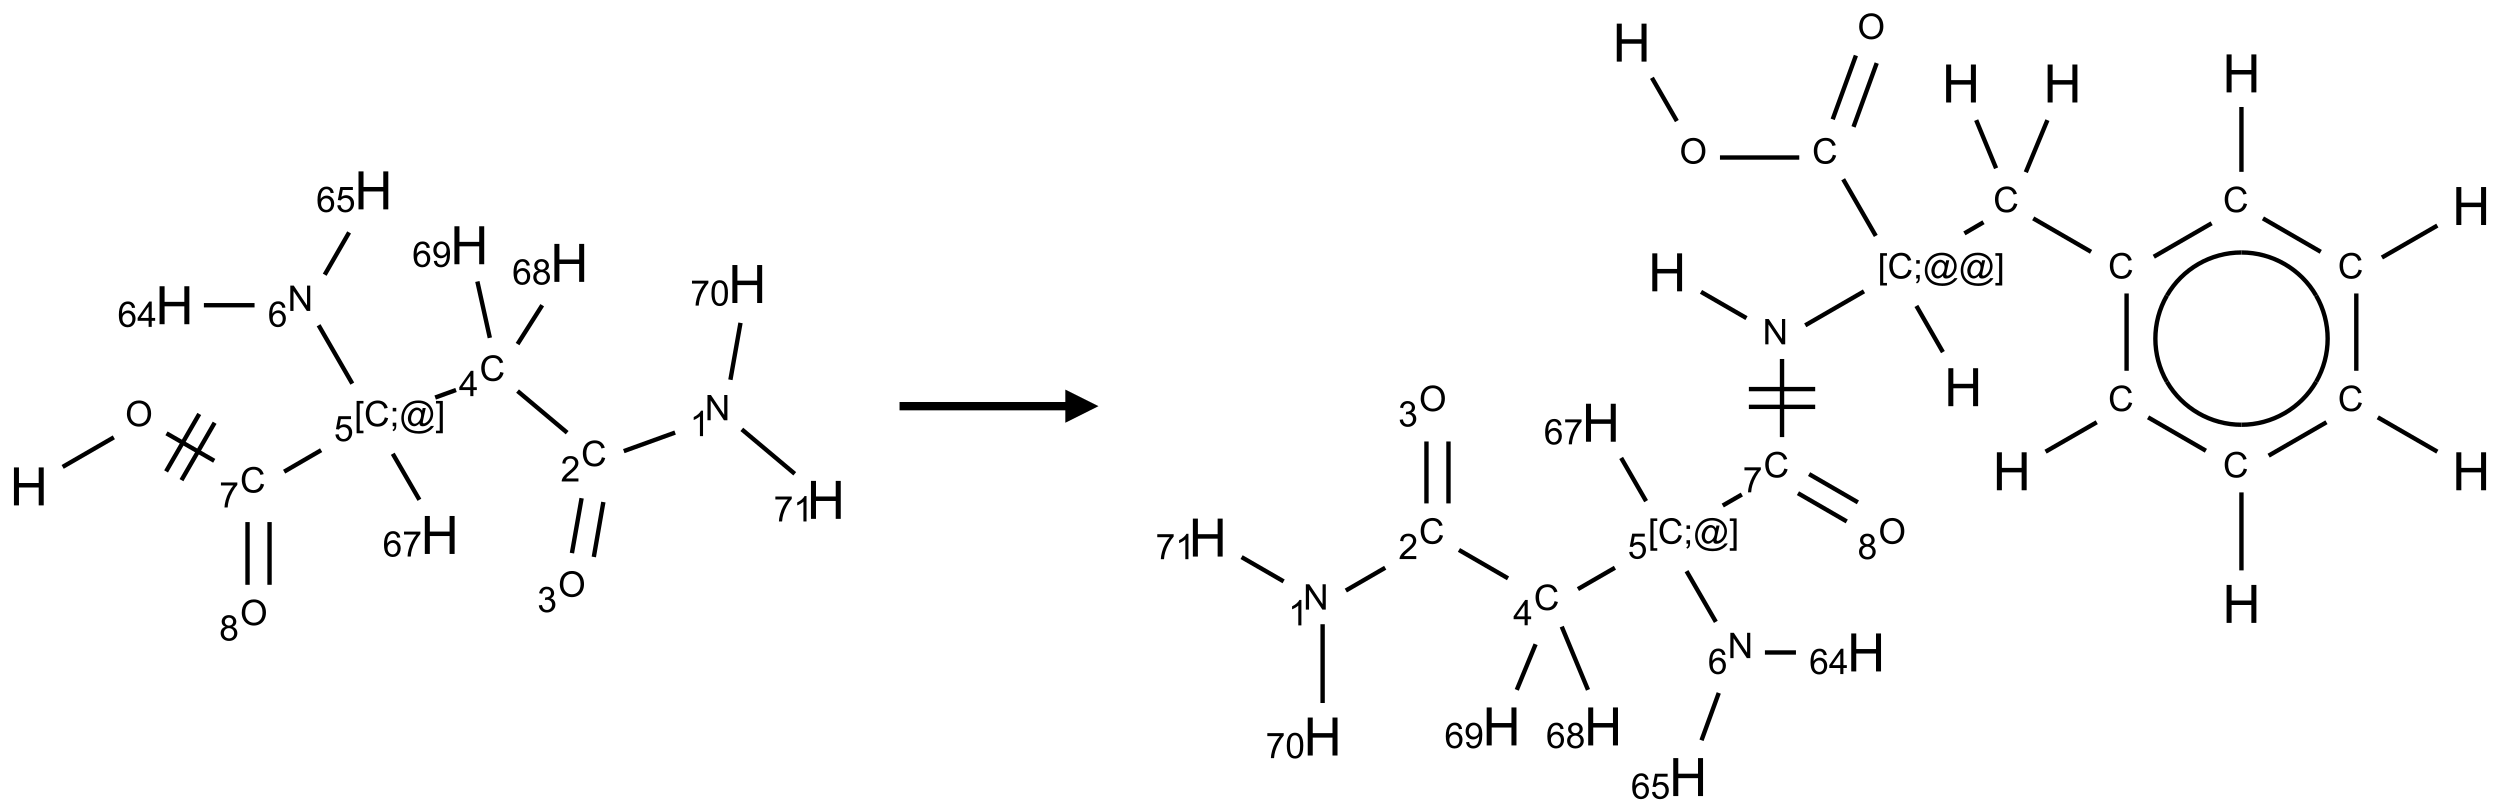 <?xml version="1.0" encoding="UTF-8"?>
<svg xmlns="http://www.w3.org/2000/svg" xmlns:xlink="http://www.w3.org/1999/xlink" width="754" height="245" viewBox="0 0 754 245">
<defs>
<g>
<g id="glyph-0-0">
<path d="M 2 0 L 2 -10 L 10 -10 L 10 0 Z M 2.25 -0.25 L 9.75 -0.25 L 9.75 -9.75 L 2.25 -9.75 Z M 2.25 -0.25 "/>
</g>
<g id="glyph-0-1">
<path d="M 1.281 0 L 1.281 -11.453 L 2.797 -11.453 L 2.797 -6.75 L 8.75 -6.75 L 8.75 -11.453 L 10.266 -11.453 L 10.266 0 L 8.75 0 L 8.75 -5.398 L 2.797 -5.398 L 2.797 0 Z M 1.281 0 "/>
</g>
<g id="glyph-1-0">
<path d="M 1.332 0 L 1.332 -6.668 L 6.668 -6.668 L 6.668 0 Z M 1.5 -0.168 L 6.5 -0.168 L 6.5 -6.5 L 1.5 -6.5 Z M 1.5 -0.168 "/>
</g>
<g id="glyph-1-1">
<path d="M 0.516 -3.719 C 0.516 -4.984 0.855 -5.977 1.535 -6.695 C 2.215 -7.414 3.094 -7.77 4.172 -7.77 C 4.875 -7.77 5.512 -7.602 6.078 -7.266 C 6.645 -6.93 7.074 -6.461 7.371 -5.855 C 7.668 -5.254 7.816 -4.57 7.816 -3.809 C 7.816 -3.035 7.66 -2.34 7.348 -1.73 C 7.035 -1.117 6.594 -0.656 6.02 -0.34 C 5.449 -0.027 4.828 0.129 4.168 0.129 C 3.449 0.129 2.805 -0.043 2.238 -0.391 C 1.672 -0.738 1.246 -1.211 0.953 -1.812 C 0.66 -2.414 0.516 -3.047 0.516 -3.719 Z M 1.559 -3.703 C 1.559 -2.781 1.805 -2.059 2.301 -1.527 C 2.793 -1 3.414 -0.734 4.16 -0.734 C 4.922 -0.734 5.547 -1 6.039 -1.535 C 6.531 -2.07 6.777 -2.828 6.777 -3.812 C 6.777 -4.434 6.672 -4.977 6.461 -5.441 C 6.25 -5.902 5.945 -6.262 5.539 -6.52 C 5.133 -6.773 4.68 -6.902 4.176 -6.902 C 3.461 -6.902 2.848 -6.656 2.332 -6.164 C 1.816 -5.672 1.559 -4.852 1.559 -3.703 Z M 1.559 -3.703 "/>
</g>
<g id="glyph-1-2">
<path d="M 6.27 -2.676 L 7.281 -2.422 C 7.07 -1.594 6.688 -0.961 6.137 -0.523 C 5.586 -0.086 4.914 0.129 4.121 0.129 C 3.297 0.129 2.629 -0.039 2.113 -0.371 C 1.598 -0.707 1.203 -1.191 0.934 -1.828 C 0.664 -2.465 0.531 -3.145 0.531 -3.875 C 0.531 -4.672 0.684 -5.363 0.988 -5.957 C 1.293 -6.547 1.723 -6.996 2.285 -7.305 C 2.844 -7.613 3.461 -7.766 4.137 -7.766 C 4.898 -7.766 5.543 -7.57 6.062 -7.184 C 6.582 -6.793 6.945 -6.246 7.152 -5.543 L 6.156 -5.309 C 5.98 -5.863 5.723 -6.266 5.387 -6.52 C 5.051 -6.773 4.625 -6.902 4.113 -6.902 C 3.527 -6.902 3.039 -6.762 2.645 -6.48 C 2.25 -6.199 1.973 -5.82 1.812 -5.348 C 1.652 -4.871 1.574 -4.383 1.574 -3.879 C 1.574 -3.23 1.668 -2.664 1.855 -2.18 C 2.047 -1.695 2.34 -1.332 2.738 -1.094 C 3.137 -0.855 3.57 -0.734 4.035 -0.734 C 4.602 -0.734 5.082 -0.898 5.473 -1.223 C 5.867 -1.551 6.133 -2.035 6.27 -2.676 Z M 6.27 -2.676 "/>
</g>
<g id="glyph-1-3">
<path d="M 0.504 -6.637 L 0.504 -7.535 L 5.449 -7.535 L 5.449 -6.809 C 4.961 -6.289 4.48 -5.602 4.004 -4.746 C 3.527 -3.887 3.156 -3.004 2.895 -2.098 C 2.707 -1.461 2.59 -0.762 2.535 0 L 1.574 0 C 1.582 -0.602 1.703 -1.328 1.926 -2.176 C 2.152 -3.027 2.477 -3.848 2.898 -4.637 C 3.32 -5.426 3.77 -6.094 4.246 -6.637 Z M 0.504 -6.637 "/>
</g>
<g id="glyph-1-4">
<path d="M 0.723 2.121 L 0.723 -7.637 L 2.793 -7.637 L 2.793 -6.859 L 1.66 -6.859 L 1.66 1.344 L 2.793 1.344 L 2.793 2.121 Z M 0.723 2.121 "/>
</g>
<g id="glyph-1-5">
<path d="M 0.949 -4.465 L 0.949 -5.531 L 2.016 -5.531 L 2.016 -4.465 Z M 0.949 0 L 0.949 -1.066 L 2.016 -1.066 L 2.016 0 C 2.016 0.391 1.945 0.711 1.809 0.949 C 1.668 1.191 1.449 1.379 1.145 1.512 L 0.887 1.109 C 1.082 1.023 1.23 0.895 1.324 0.727 C 1.418 0.559 1.469 0.316 1.48 0 Z M 0.949 0 "/>
</g>
<g id="glyph-1-6">
<path d="M 6.047 -0.848 C 5.82 -0.59 5.57 -0.379 5.289 -0.223 C 5.008 -0.062 4.73 0.016 4.449 0.016 C 4.141 0.016 3.84 -0.074 3.547 -0.254 C 3.254 -0.434 3.02 -0.715 2.836 -1.09 C 2.652 -1.465 2.562 -1.875 2.562 -2.324 C 2.562 -2.875 2.703 -3.43 2.988 -3.98 C 3.27 -4.535 3.621 -4.953 4.043 -5.23 C 4.461 -5.508 4.871 -5.645 5.266 -5.645 C 5.566 -5.645 5.855 -5.566 6.129 -5.41 C 6.402 -5.25 6.641 -5.012 6.84 -4.688 L 7.016 -5.496 L 7.949 -5.496 L 7.199 -2 C 7.094 -1.516 7.043 -1.246 7.043 -1.191 C 7.043 -1.098 7.078 -1.02 7.148 -0.949 C 7.219 -0.883 7.305 -0.848 7.406 -0.848 C 7.59 -0.848 7.832 -0.953 8.129 -1.168 C 8.527 -1.445 8.84 -1.816 9.07 -2.285 C 9.301 -2.75 9.418 -3.234 9.418 -3.73 C 9.418 -4.309 9.27 -4.852 8.973 -5.355 C 8.676 -5.859 8.23 -6.262 7.645 -6.562 C 7.055 -6.863 6.406 -7.016 5.691 -7.016 C 4.879 -7.016 4.137 -6.824 3.465 -6.445 C 2.793 -6.066 2.273 -5.52 1.902 -4.809 C 1.535 -4.098 1.348 -3.34 1.348 -2.527 C 1.348 -1.676 1.535 -0.941 1.902 -0.328 C 2.273 0.285 2.809 0.742 3.508 1.035 C 4.207 1.328 4.984 1.473 5.832 1.473 C 6.742 1.473 7.504 1.32 8.121 1.016 C 8.734 0.711 9.195 0.34 9.5 -0.098 L 10.441 -0.098 C 10.266 0.266 9.961 0.637 9.531 1.016 C 9.102 1.395 8.59 1.695 7.996 1.914 C 7.402 2.133 6.688 2.246 5.848 2.246 C 5.078 2.246 4.367 2.145 3.715 1.949 C 3.066 1.75 2.512 1.453 2.051 1.055 C 1.594 0.656 1.25 0.199 1.016 -0.316 C 0.723 -0.973 0.578 -1.684 0.578 -2.441 C 0.578 -3.289 0.75 -4.098 1.098 -4.863 C 1.523 -5.805 2.125 -6.527 2.902 -7.027 C 3.684 -7.527 4.629 -7.777 5.738 -7.777 C 6.602 -7.777 7.375 -7.602 8.059 -7.246 C 8.746 -6.895 9.285 -6.371 9.684 -5.672 C 10.02 -5.07 10.188 -4.418 10.188 -3.715 C 10.188 -2.707 9.832 -1.812 9.125 -1.031 C 8.492 -0.328 7.801 0.02 7.051 0.02 C 6.812 0.02 6.617 -0.016 6.473 -0.09 C 6.324 -0.16 6.215 -0.266 6.145 -0.402 C 6.102 -0.488 6.066 -0.637 6.047 -0.848 Z M 3.527 -2.262 C 3.527 -1.785 3.641 -1.414 3.863 -1.152 C 4.09 -0.887 4.348 -0.754 4.641 -0.754 C 4.836 -0.754 5.039 -0.812 5.254 -0.93 C 5.469 -1.047 5.676 -1.219 5.871 -1.449 C 6.066 -1.676 6.23 -1.969 6.355 -2.32 C 6.48 -2.672 6.543 -3.027 6.543 -3.379 C 6.543 -3.852 6.426 -4.219 6.191 -4.48 C 5.957 -4.738 5.672 -4.871 5.332 -4.871 C 5.109 -4.871 4.902 -4.812 4.707 -4.699 C 4.512 -4.586 4.32 -4.406 4.137 -4.156 C 3.953 -3.906 3.805 -3.602 3.691 -3.246 C 3.582 -2.887 3.527 -2.559 3.527 -2.262 Z M 3.527 -2.262 "/>
</g>
<g id="glyph-1-7">
<path d="M 2.27 2.121 L 0.203 2.121 L 0.203 1.344 L 1.332 1.344 L 1.332 -6.859 L 0.203 -6.859 L 0.203 -7.637 L 2.27 -7.637 Z M 2.27 2.121 "/>
</g>
<g id="glyph-1-8">
<path d="M 0.441 -2 L 1.426 -2.082 C 1.5 -1.605 1.668 -1.242 1.934 -1.004 C 2.199 -0.762 2.52 -0.641 2.895 -0.641 C 3.348 -0.641 3.73 -0.812 4.043 -1.152 C 4.355 -1.492 4.512 -1.941 4.512 -2.504 C 4.512 -3.039 4.359 -3.461 4.059 -3.77 C 3.758 -4.078 3.367 -4.234 2.879 -4.234 C 2.578 -4.234 2.305 -4.164 2.062 -4.027 C 1.82 -3.891 1.629 -3.715 1.488 -3.496 L 0.609 -3.609 L 1.348 -7.531 L 5.145 -7.531 L 5.145 -6.637 L 2.098 -6.637 L 1.688 -4.582 C 2.145 -4.902 2.625 -5.062 3.129 -5.062 C 3.797 -5.062 4.359 -4.832 4.816 -4.371 C 5.277 -3.91 5.504 -3.312 5.504 -2.59 C 5.504 -1.898 5.305 -1.301 4.902 -0.797 C 4.41 -0.18 3.742 0.129 2.895 0.129 C 2.199 0.129 1.633 -0.062 1.195 -0.453 C 0.758 -0.844 0.504 -1.359 0.441 -2 Z M 0.441 -2 "/>
</g>
<g id="glyph-1-9">
<path d="M 3.449 0 L 3.449 -1.828 L 0.137 -1.828 L 0.137 -2.688 L 3.621 -7.637 L 4.387 -7.637 L 4.387 -2.688 L 5.418 -2.688 L 5.418 -1.828 L 4.387 -1.828 L 4.387 0 Z M 3.449 -2.688 L 3.449 -6.129 L 1.059 -2.688 Z M 3.449 -2.688 "/>
</g>
<g id="glyph-1-10">
<path d="M 5.371 -0.902 L 5.371 0 L 0.324 0 C 0.316 -0.227 0.352 -0.441 0.434 -0.652 C 0.562 -0.996 0.766 -1.332 1.051 -1.668 C 1.332 -2 1.742 -2.387 2.277 -2.824 C 3.105 -3.504 3.668 -4.043 3.957 -4.441 C 4.25 -4.84 4.395 -5.215 4.395 -5.566 C 4.395 -5.938 4.262 -6.254 3.996 -6.508 C 3.73 -6.762 3.387 -6.891 2.957 -6.891 C 2.508 -6.891 2.145 -6.754 1.875 -6.484 C 1.605 -6.215 1.469 -5.84 1.465 -5.359 L 0.5 -5.457 C 0.566 -6.176 0.812 -6.727 1.246 -7.102 C 1.676 -7.477 2.254 -7.668 2.98 -7.668 C 3.711 -7.668 4.293 -7.465 4.719 -7.059 C 5.145 -6.652 5.359 -6.148 5.359 -5.547 C 5.359 -5.242 5.297 -4.941 5.172 -4.645 C 5.047 -4.352 4.84 -4.039 4.551 -3.715 C 4.262 -3.387 3.777 -2.938 3.105 -2.371 C 2.543 -1.898 2.18 -1.578 2.02 -1.41 C 1.859 -1.242 1.73 -1.07 1.625 -0.902 Z M 5.371 -0.902 "/>
</g>
<g id="glyph-1-11">
<path d="M 0.812 0 L 0.812 -7.637 L 1.848 -7.637 L 5.859 -1.641 L 5.859 -7.637 L 6.828 -7.637 L 6.828 0 L 5.793 0 L 1.781 -6 L 1.781 0 Z M 0.812 0 "/>
</g>
<g id="glyph-1-12">
<path d="M 3.973 0 L 3.035 0 L 3.035 -5.973 C 2.809 -5.758 2.516 -5.543 2.148 -5.328 C 1.781 -5.113 1.453 -4.953 1.16 -4.844 L 1.16 -5.75 C 1.684 -5.996 2.145 -6.297 2.535 -6.645 C 2.93 -6.996 3.207 -7.336 3.371 -7.668 L 3.973 -7.668 Z M 3.973 0 "/>
</g>
<g id="glyph-1-13">
<path d="M 0.441 -3.766 C 0.441 -4.668 0.535 -5.395 0.723 -5.945 C 0.906 -6.496 1.184 -6.922 1.551 -7.219 C 1.918 -7.516 2.375 -7.668 2.934 -7.668 C 3.344 -7.668 3.703 -7.586 4.012 -7.418 C 4.32 -7.254 4.574 -7.016 4.777 -6.707 C 4.977 -6.395 5.137 -6.016 5.25 -5.57 C 5.363 -5.125 5.422 -4.523 5.422 -3.766 C 5.422 -2.871 5.328 -2.148 5.145 -1.598 C 4.961 -1.047 4.688 -0.621 4.32 -0.32 C 3.953 -0.02 3.492 0.129 2.934 0.129 C 2.195 0.129 1.617 -0.133 1.199 -0.66 C 0.695 -1.297 0.441 -2.332 0.441 -3.766 Z M 1.406 -3.766 C 1.406 -2.512 1.555 -1.68 1.848 -1.262 C 2.141 -0.848 2.5 -0.641 2.934 -0.641 C 3.363 -0.641 3.727 -0.848 4.02 -1.266 C 4.312 -1.684 4.457 -2.516 4.457 -3.766 C 4.457 -5.023 4.312 -5.859 4.02 -6.27 C 3.727 -6.684 3.359 -6.891 2.922 -6.891 C 2.492 -6.891 2.148 -6.707 1.891 -6.344 C 1.566 -5.879 1.406 -5.02 1.406 -3.766 Z M 1.406 -3.766 "/>
</g>
<g id="glyph-1-14">
<path d="M 0.449 -2.016 L 1.387 -2.141 C 1.492 -1.609 1.676 -1.227 1.934 -0.992 C 2.191 -0.758 2.508 -0.641 2.879 -0.641 C 3.32 -0.641 3.695 -0.793 3.996 -1.098 C 4.301 -1.402 4.453 -1.781 4.453 -2.234 C 4.453 -2.664 4.312 -3.02 4.031 -3.301 C 3.75 -3.578 3.391 -3.719 2.957 -3.719 C 2.781 -3.719 2.562 -3.684 2.297 -3.613 L 2.402 -4.438 C 2.465 -4.43 2.516 -4.426 2.551 -4.426 C 2.949 -4.426 3.312 -4.531 3.629 -4.738 C 3.949 -4.949 4.109 -5.27 4.109 -5.703 C 4.109 -6.047 3.992 -6.332 3.762 -6.559 C 3.527 -6.785 3.227 -6.895 2.859 -6.895 C 2.496 -6.895 2.191 -6.781 1.949 -6.551 C 1.707 -6.324 1.547 -5.98 1.48 -5.52 L 0.543 -5.688 C 0.656 -6.316 0.918 -6.805 1.324 -7.148 C 1.73 -7.492 2.234 -7.668 2.84 -7.668 C 3.254 -7.668 3.641 -7.578 3.988 -7.398 C 4.34 -7.219 4.609 -6.977 4.793 -6.668 C 4.98 -6.359 5.074 -6.031 5.074 -5.684 C 5.074 -5.352 4.984 -5.051 4.809 -4.781 C 4.629 -4.512 4.367 -4.297 4.02 -4.137 C 4.473 -4.031 4.824 -3.816 5.074 -3.488 C 5.324 -3.16 5.449 -2.75 5.449 -2.254 C 5.449 -1.59 5.203 -1.023 4.719 -0.559 C 4.234 -0.098 3.617 0.137 2.875 0.137 C 2.203 0.137 1.648 -0.062 1.207 -0.465 C 0.762 -0.863 0.512 -1.379 0.449 -2.016 Z M 0.449 -2.016 "/>
</g>
<g id="glyph-1-15">
<path d="M 5.309 -5.766 L 4.375 -5.691 C 4.293 -6.059 4.172 -6.328 4.02 -6.496 C 3.766 -6.762 3.453 -6.895 3.082 -6.895 C 2.785 -6.895 2.523 -6.812 2.297 -6.645 C 2 -6.43 1.77 -6.117 1.598 -5.703 C 1.43 -5.289 1.34 -4.703 1.332 -3.938 C 1.559 -4.281 1.836 -4.535 2.16 -4.703 C 2.488 -4.871 2.828 -4.953 3.188 -4.953 C 3.812 -4.953 4.344 -4.723 4.785 -4.262 C 5.223 -3.801 5.441 -3.207 5.441 -2.48 C 5.441 -2 5.34 -1.555 5.133 -1.145 C 4.926 -0.73 4.641 -0.418 4.281 -0.199 C 3.922 0.02 3.512 0.129 3.051 0.129 C 2.27 0.129 1.633 -0.156 1.141 -0.73 C 0.648 -1.305 0.402 -2.254 0.402 -3.574 C 0.402 -5.051 0.672 -6.121 1.219 -6.793 C 1.695 -7.375 2.336 -7.668 3.141 -7.668 C 3.742 -7.668 4.234 -7.5 4.617 -7.16 C 5 -6.824 5.23 -6.359 5.309 -5.766 Z M 1.48 -2.473 C 1.48 -2.152 1.547 -1.844 1.684 -1.547 C 1.82 -1.25 2.016 -1.027 2.262 -0.871 C 2.508 -0.719 2.766 -0.641 3.035 -0.641 C 3.434 -0.641 3.773 -0.801 4.059 -1.121 C 4.344 -1.441 4.484 -1.875 4.484 -2.422 C 4.484 -2.949 4.344 -3.367 4.062 -3.668 C 3.781 -3.973 3.426 -4.125 3 -4.125 C 2.578 -4.125 2.219 -3.973 1.922 -3.668 C 1.625 -3.363 1.48 -2.969 1.48 -2.473 Z M 1.48 -2.473 "/>
</g>
<g id="glyph-1-16">
<path d="M 1.887 -4.141 C 1.496 -4.281 1.207 -4.484 1.02 -4.75 C 0.832 -5.016 0.738 -5.328 0.738 -5.699 C 0.738 -6.254 0.938 -6.719 1.34 -7.098 C 1.738 -7.477 2.27 -7.668 2.934 -7.668 C 3.598 -7.668 4.137 -7.473 4.543 -7.086 C 4.949 -6.699 5.152 -6.227 5.152 -5.672 C 5.152 -5.316 5.059 -5.008 4.871 -4.746 C 4.688 -4.484 4.406 -4.281 4.027 -4.141 C 4.496 -3.988 4.852 -3.742 5.098 -3.402 C 5.34 -3.062 5.465 -2.656 5.465 -2.184 C 5.465 -1.531 5.234 -0.98 4.77 -0.535 C 4.309 -0.09 3.703 0.129 2.949 0.129 C 2.195 0.129 1.586 -0.094 1.125 -0.539 C 0.664 -0.984 0.434 -1.543 0.434 -2.207 C 0.434 -2.703 0.559 -3.121 0.809 -3.457 C 1.062 -3.793 1.422 -4.02 1.887 -4.141 Z M 1.699 -5.73 C 1.699 -5.367 1.812 -5.074 2.047 -4.844 C 2.281 -4.613 2.582 -4.5 2.953 -4.5 C 3.312 -4.5 3.609 -4.613 3.84 -4.84 C 4.07 -5.066 4.188 -5.348 4.188 -5.676 C 4.188 -6.02 4.07 -6.309 3.832 -6.543 C 3.594 -6.777 3.297 -6.895 2.941 -6.895 C 2.586 -6.895 2.289 -6.781 2.051 -6.551 C 1.816 -6.324 1.699 -6.047 1.699 -5.73 Z M 1.395 -2.203 C 1.395 -1.938 1.461 -1.676 1.586 -1.426 C 1.711 -1.176 1.902 -0.984 2.152 -0.848 C 2.402 -0.711 2.672 -0.641 2.957 -0.641 C 3.406 -0.641 3.777 -0.785 4.066 -1.074 C 4.359 -1.363 4.504 -1.727 4.504 -2.172 C 4.504 -2.625 4.355 -2.996 4.055 -3.293 C 3.754 -3.586 3.379 -3.734 2.926 -3.734 C 2.484 -3.734 2.121 -3.59 1.832 -3.297 C 1.543 -3.004 1.395 -2.641 1.395 -2.203 Z M 1.395 -2.203 "/>
</g>
<g id="glyph-1-17">
<path d="M 0.582 -1.766 L 1.484 -1.848 C 1.562 -1.426 1.707 -1.117 1.922 -0.926 C 2.137 -0.734 2.414 -0.641 2.75 -0.641 C 3.039 -0.641 3.289 -0.707 3.508 -0.84 C 3.727 -0.973 3.902 -1.148 4.043 -1.367 C 4.18 -1.586 4.297 -1.887 4.391 -2.262 C 4.484 -2.637 4.531 -3.016 4.531 -3.406 C 4.531 -3.449 4.531 -3.512 4.527 -3.594 C 4.34 -3.297 4.082 -3.055 3.758 -2.867 C 3.434 -2.68 3.082 -2.59 2.703 -2.59 C 2.07 -2.59 1.535 -2.816 1.098 -3.277 C 0.66 -3.734 0.441 -4.34 0.441 -5.09 C 0.441 -5.863 0.672 -6.484 1.129 -6.957 C 1.586 -7.43 2.156 -7.668 2.844 -7.668 C 3.34 -7.668 3.793 -7.531 4.207 -7.266 C 4.617 -7 4.93 -6.617 5.145 -6.121 C 5.355 -5.629 5.465 -4.91 5.465 -3.973 C 5.465 -2.996 5.359 -2.223 5.145 -1.645 C 4.934 -1.066 4.617 -0.625 4.199 -0.324 C 3.781 -0.02 3.293 0.129 2.73 0.129 C 2.133 0.129 1.645 -0.035 1.266 -0.367 C 0.887 -0.699 0.66 -1.164 0.582 -1.766 Z M 4.422 -5.137 C 4.422 -5.676 4.277 -6.102 3.992 -6.418 C 3.707 -6.734 3.359 -6.891 2.957 -6.891 C 2.543 -6.891 2.18 -6.719 1.871 -6.379 C 1.562 -6.039 1.406 -5.598 1.406 -5.059 C 1.406 -4.57 1.555 -4.176 1.848 -3.871 C 2.141 -3.566 2.5 -3.418 2.934 -3.418 C 3.367 -3.418 3.723 -3.57 4.004 -3.871 C 4.281 -4.176 4.422 -4.598 4.422 -5.137 Z M 4.422 -5.137 "/>
</g>
</g>
</defs>
<path fill="none" stroke-width="0.033" stroke-linecap="butt" stroke-linejoin="miter" stroke="rgb(0%, 0%, 0%)" stroke-opacity="1" stroke-miterlimit="10" d="M 0.255 2.085 L 0.641 1.862 " transform="matrix(40, 0, 0, 40, 8.693, 57.418)"/>
<path fill="none" stroke-width="0.033" stroke-linecap="butt" stroke-linejoin="miter" stroke="rgb(0%, 0%, 0%)" stroke-opacity="1" stroke-miterlimit="10" d="M 1.038 1.832 L 1.398 2.039 " transform="matrix(40, 0, 0, 40, 8.693, 57.418)"/>
<path fill="none" stroke-width="0.033" stroke-linecap="butt" stroke-linejoin="miter" stroke="rgb(0%, 0%, 0%)" stroke-opacity="1" stroke-miterlimit="10" d="M 1.151 2.185 L 1.401 1.752 " transform="matrix(40, 0, 0, 40, 8.693, 57.418)"/>
<path fill="none" stroke-width="0.033" stroke-linecap="butt" stroke-linejoin="miter" stroke="rgb(0%, 0%, 0%)" stroke-opacity="1" stroke-miterlimit="10" d="M 1.035 2.119 L 1.285 1.686 " transform="matrix(40, 0, 0, 40, 8.693, 57.418)"/>
<path fill="none" stroke-width="0.033" stroke-linecap="butt" stroke-linejoin="miter" stroke="rgb(0%, 0%, 0%)" stroke-opacity="1" stroke-miterlimit="10" d="M 1.925 2.121 L 2.204 1.959 " transform="matrix(40, 0, 0, 40, 8.693, 57.418)"/>
<path fill="none" stroke-width="0.033" stroke-linecap="butt" stroke-linejoin="miter" stroke="rgb(0%, 0%, 0%)" stroke-opacity="1" stroke-miterlimit="10" d="M 3.064 1.562 L 3.221 1.505 " transform="matrix(40, 0, 0, 40, 8.693, 57.418)"/>
<path fill="none" stroke-width="0.033" stroke-linecap="butt" stroke-linejoin="miter" stroke="rgb(0%, 0%, 0%)" stroke-opacity="1" stroke-miterlimit="10" d="M 3.685 1.513 L 4.059 1.827 " transform="matrix(40, 0, 0, 40, 8.693, 57.418)"/>
<path fill="none" stroke-width="0.033" stroke-linecap="butt" stroke-linejoin="miter" stroke="rgb(0%, 0%, 0%)" stroke-opacity="1" stroke-miterlimit="10" d="M 4.486 1.966 L 4.873 1.826 " transform="matrix(40, 0, 0, 40, 8.693, 57.418)"/>
<path fill="none" stroke-width="0.033" stroke-linecap="butt" stroke-linejoin="miter" stroke="rgb(0%, 0%, 0%)" stroke-opacity="1" stroke-miterlimit="10" d="M 5.29 1.428 L 5.366 0.999 " transform="matrix(40, 0, 0, 40, 8.693, 57.418)"/>
<path fill="none" stroke-width="0.033" stroke-linecap="butt" stroke-linejoin="miter" stroke="rgb(0%, 0%, 0%)" stroke-opacity="1" stroke-miterlimit="10" d="M 5.376 1.802 L 5.775 2.137 " transform="matrix(40, 0, 0, 40, 8.693, 57.418)"/>
<path fill="none" stroke-width="0.033" stroke-linecap="butt" stroke-linejoin="miter" stroke="rgb(0%, 0%, 0%)" stroke-opacity="1" stroke-miterlimit="10" d="M 4.168 2.321 L 4.095 2.735 " transform="matrix(40, 0, 0, 40, 8.693, 57.418)"/>
<path fill="none" stroke-width="0.033" stroke-linecap="butt" stroke-linejoin="miter" stroke="rgb(0%, 0%, 0%)" stroke-opacity="1" stroke-miterlimit="10" d="M 4.332 2.35 L 4.26 2.764 " transform="matrix(40, 0, 0, 40, 8.693, 57.418)"/>
<path fill="none" stroke-width="0.033" stroke-linecap="butt" stroke-linejoin="miter" stroke="rgb(0%, 0%, 0%)" stroke-opacity="1" stroke-miterlimit="10" d="M 3.685 1.159 L 3.871 0.866 " transform="matrix(40, 0, 0, 40, 8.693, 57.418)"/>
<path fill="none" stroke-width="0.033" stroke-linecap="butt" stroke-linejoin="miter" stroke="rgb(0%, 0%, 0%)" stroke-opacity="1" stroke-miterlimit="10" d="M 3.476 1.112 L 3.382 0.687 " transform="matrix(40, 0, 0, 40, 8.693, 57.418)"/>
<path fill="none" stroke-width="0.033" stroke-linecap="butt" stroke-linejoin="miter" stroke="rgb(0%, 0%, 0%)" stroke-opacity="1" stroke-miterlimit="10" d="M 2.439 1.457 L 2.185 1.017 " transform="matrix(40, 0, 0, 40, 8.693, 57.418)"/>
<path fill="none" stroke-width="0.033" stroke-linecap="butt" stroke-linejoin="miter" stroke="rgb(0%, 0%, 0%)" stroke-opacity="1" stroke-miterlimit="10" d="M 1.702 0.866 L 1.32 0.866 " transform="matrix(40, 0, 0, 40, 8.693, 57.418)"/>
<path fill="none" stroke-width="0.033" stroke-linecap="butt" stroke-linejoin="miter" stroke="rgb(0%, 0%, 0%)" stroke-opacity="1" stroke-miterlimit="10" d="M 2.231 0.636 L 2.415 0.317 " transform="matrix(40, 0, 0, 40, 8.693, 57.418)"/>
<path fill="none" stroke-width="0.033" stroke-linecap="butt" stroke-linejoin="miter" stroke="rgb(0%, 0%, 0%)" stroke-opacity="1" stroke-miterlimit="10" d="M 2.744 1.986 L 2.945 2.333 " transform="matrix(40, 0, 0, 40, 8.693, 57.418)"/>
<path fill="none" stroke-width="0.033" stroke-linecap="butt" stroke-linejoin="miter" stroke="rgb(0%, 0%, 0%)" stroke-opacity="1" stroke-miterlimit="10" d="M 1.649 2.501 L 1.649 2.974 " transform="matrix(40, 0, 0, 40, 8.693, 57.418)"/>
<path fill="none" stroke-width="0.033" stroke-linecap="butt" stroke-linejoin="miter" stroke="rgb(0%, 0%, 0%)" stroke-opacity="1" stroke-miterlimit="10" d="M 1.815 2.501 L 1.815 2.974 " transform="matrix(40, 0, 0, 40, 8.693, 57.418)"/>
<g fill="rgb(0%, 0%, 0%)" fill-opacity="1">
<use xlink:href="#glyph-0-1" x="2.922" y="152.426"/>
</g>
<g fill="rgb(0%, 0%, 0%)" fill-opacity="1">
<use xlink:href="#glyph-1-1" x="37.758" y="128.547"/>
</g>
<g fill="rgb(0%, 0%, 0%)" fill-opacity="1">
<use xlink:href="#glyph-1-2" x="72.383" y="148.543"/>
</g>
<g fill="rgb(0%, 0%, 0%)" fill-opacity="1">
<use xlink:href="#glyph-1-3" x="66.129" y="153.051"/>
</g>
<g fill="rgb(0%, 0%, 0%)" fill-opacity="1">
<use xlink:href="#glyph-1-4" x="106.828" y="128.551"/>
<use xlink:href="#glyph-1-2" x="109.792" y="128.551"/>
<use xlink:href="#glyph-1-5" x="117.495" y="128.551"/>
<use xlink:href="#glyph-1-6" x="120.458" y="128.551"/>
<use xlink:href="#glyph-1-7" x="131.286" y="128.551"/>
</g>
<g fill="rgb(0%, 0%, 0%)" fill-opacity="1">
<use xlink:href="#glyph-1-8" x="100.715" y="133.047"/>
</g>
<g fill="rgb(0%, 0%, 0%)" fill-opacity="1">
<use xlink:href="#glyph-1-2" x="144.613" y="114.863"/>
</g>
<g fill="rgb(0%, 0%, 0%)" fill-opacity="1">
<use xlink:href="#glyph-1-9" x="138.391" y="119.469"/>
</g>
<g fill="rgb(0%, 0%, 0%)" fill-opacity="1">
<use xlink:href="#glyph-1-2" x="175.254" y="140.574"/>
</g>
<g fill="rgb(0%, 0%, 0%)" fill-opacity="1">
<use xlink:href="#glyph-1-10" x="169.082" y="145.211"/>
</g>
<g fill="rgb(0%, 0%, 0%)" fill-opacity="1">
<use xlink:href="#glyph-1-11" x="212.559" y="126.762"/>
</g>
<g fill="rgb(0%, 0%, 0%)" fill-opacity="1">
<use xlink:href="#glyph-1-12" x="208.062" y="131.531"/>
</g>
<g fill="rgb(0%, 0%, 0%)" fill-opacity="1">
<use xlink:href="#glyph-0-1" x="219.605" y="91.387"/>
</g>
<g fill="rgb(0%, 0%, 0%)" fill-opacity="1">
<use xlink:href="#glyph-1-3" x="208.199" y="92.176"/>
<use xlink:href="#glyph-1-13" x="214.132" y="92.176"/>
</g>
<g fill="rgb(0%, 0%, 0%)" fill-opacity="1">
<use xlink:href="#glyph-0-1" x="243.305" y="156.488"/>
</g>
<g fill="rgb(0%, 0%, 0%)" fill-opacity="1">
<use xlink:href="#glyph-1-3" x="233.344" y="157.281"/>
<use xlink:href="#glyph-1-12" x="239.276" y="157.281"/>
</g>
<g fill="rgb(0%, 0%, 0%)" fill-opacity="1">
<use xlink:href="#glyph-1-1" x="168.324" y="179.973"/>
</g>
<g fill="rgb(0%, 0%, 0%)" fill-opacity="1">
<use xlink:href="#glyph-1-14" x="162.055" y="184.605"/>
</g>
<g fill="rgb(0%, 0%, 0%)" fill-opacity="1">
<use xlink:href="#glyph-0-1" x="165.922" y="85.012"/>
</g>
<g fill="rgb(0%, 0%, 0%)" fill-opacity="1">
<use xlink:href="#glyph-1-15" x="154.473" y="85.805"/>
<use xlink:href="#glyph-1-16" x="160.405" y="85.805"/>
</g>
<g fill="rgb(0%, 0%, 0%)" fill-opacity="1">
<use xlink:href="#glyph-0-1" x="135.773" y="79.695"/>
</g>
<g fill="rgb(0%, 0%, 0%)" fill-opacity="1">
<use xlink:href="#glyph-1-15" x="124.324" y="80.488"/>
<use xlink:href="#glyph-1-17" x="130.257" y="80.488"/>
</g>
<g fill="rgb(0%, 0%, 0%)" fill-opacity="1">
<use xlink:href="#glyph-1-11" x="86.742" y="93.77"/>
</g>
<g fill="rgb(0%, 0%, 0%)" fill-opacity="1">
<use xlink:href="#glyph-1-15" x="80.777" y="98.539"/>
</g>
<g fill="rgb(0%, 0%, 0%)" fill-opacity="1">
<use xlink:href="#glyph-0-1" x="46.844" y="97.785"/>
</g>
<g fill="rgb(0%, 0%, 0%)" fill-opacity="1">
<use xlink:href="#glyph-1-15" x="35.441" y="98.578"/>
<use xlink:href="#glyph-1-9" x="41.374" y="98.578"/>
</g>
<g fill="rgb(0%, 0%, 0%)" fill-opacity="1">
<use xlink:href="#glyph-0-1" x="106.844" y="63.145"/>
</g>
<g fill="rgb(0%, 0%, 0%)" fill-opacity="1">
<use xlink:href="#glyph-1-15" x="95.352" y="63.938"/>
<use xlink:href="#glyph-1-8" x="101.284" y="63.938"/>
</g>
<g fill="rgb(0%, 0%, 0%)" fill-opacity="1">
<use xlink:href="#glyph-0-1" x="126.844" y="167.07"/>
</g>
<g fill="rgb(0%, 0%, 0%)" fill-opacity="1">
<use xlink:href="#glyph-1-15" x="115.41" y="167.859"/>
<use xlink:href="#glyph-1-3" x="121.342" y="167.859"/>
</g>
<g fill="rgb(0%, 0%, 0%)" fill-opacity="1">
<use xlink:href="#glyph-1-1" x="72.398" y="188.547"/>
</g>
<g fill="rgb(0%, 0%, 0%)" fill-opacity="1">
<use xlink:href="#glyph-1-16" x="66.117" y="193.18"/>
</g>
<path fill-rule="nonzero" fill="rgb(0%, 0%, 0%)" fill-opacity="1" d="M 271.301 123.75 L 321.301 123.75 L 321.301 127.5 L 331.301 122.5 L 321.301 117.5 L 321.301 121.25 L 271.301 121.25 "/>
<path fill="none" stroke-width="0.033" stroke-linecap="butt" stroke-linejoin="miter" stroke="rgb(0%, 0%, 0%)" stroke-opacity="1" stroke-miterlimit="10" d="M 3.349 0.339 L 3.537 0.665 " transform="matrix(40, 0, 0, 40, 364.26, 9.908)"/>
<path fill="none" stroke-width="0.033" stroke-linecap="butt" stroke-linejoin="miter" stroke="rgb(0%, 0%, 0%)" stroke-opacity="1" stroke-miterlimit="10" d="M 3.862 0.94 L 4.46 0.94 " transform="matrix(40, 0, 0, 40, 364.26, 9.908)"/>
<path fill="none" stroke-width="0.033" stroke-linecap="butt" stroke-linejoin="miter" stroke="rgb(0%, 0%, 0%)" stroke-opacity="1" stroke-miterlimit="10" d="M 4.869 0.709 L 5.044 0.228 " transform="matrix(40, 0, 0, 40, 364.26, 9.908)"/>
<path fill="none" stroke-width="0.033" stroke-linecap="butt" stroke-linejoin="miter" stroke="rgb(0%, 0%, 0%)" stroke-opacity="1" stroke-miterlimit="10" d="M 4.712 0.652 L 4.887 0.171 " transform="matrix(40, 0, 0, 40, 364.26, 9.908)"/>
<path fill="none" stroke-width="0.033" stroke-linecap="butt" stroke-linejoin="miter" stroke="rgb(0%, 0%, 0%)" stroke-opacity="1" stroke-miterlimit="10" d="M 4.791 1.104 L 5.037 1.531 " transform="matrix(40, 0, 0, 40, 364.26, 9.908)"/>
<path fill="none" stroke-width="0.033" stroke-linecap="butt" stroke-linejoin="miter" stroke="rgb(0%, 0%, 0%)" stroke-opacity="1" stroke-miterlimit="10" d="M 5.343 2.059 L 5.543 2.407 " transform="matrix(40, 0, 0, 40, 364.26, 9.908)"/>
<path fill="none" stroke-width="0.033" stroke-linecap="butt" stroke-linejoin="miter" stroke="rgb(0%, 0%, 0%)" stroke-opacity="1" stroke-miterlimit="10" d="M 4.948 1.949 L 4.505 2.205 " transform="matrix(40, 0, 0, 40, 364.26, 9.908)"/>
<path fill="none" stroke-width="0.033" stroke-linecap="butt" stroke-linejoin="miter" stroke="rgb(0%, 0%, 0%)" stroke-opacity="1" stroke-miterlimit="10" d="M 4.062 2.151 L 3.719 1.953 " transform="matrix(40, 0, 0, 40, 364.26, 9.908)"/>
<path fill="none" stroke-width="0.033" stroke-linecap="butt" stroke-linejoin="miter" stroke="rgb(0%, 0%, 0%)" stroke-opacity="1" stroke-miterlimit="10" d="M 4.33 2.459 L 4.33 3.048 " transform="matrix(40, 0, 0, 40, 364.26, 9.908)"/>
<path fill="none" stroke-width="0.033" stroke-linecap="butt" stroke-linejoin="miter" stroke="rgb(0%, 0%, 0%)" stroke-opacity="1" stroke-miterlimit="10" d="M 4.08 2.82 L 4.58 2.82 " transform="matrix(40, 0, 0, 40, 364.26, 9.908)"/>
<path fill="none" stroke-width="0.033" stroke-linecap="butt" stroke-linejoin="miter" stroke="rgb(0%, 0%, 0%)" stroke-opacity="1" stroke-miterlimit="10" d="M 4.08 2.686 L 4.58 2.686 " transform="matrix(40, 0, 0, 40, 364.26, 9.908)"/>
<path fill="none" stroke-width="0.033" stroke-linecap="butt" stroke-linejoin="miter" stroke="rgb(0%, 0%, 0%)" stroke-opacity="1" stroke-miterlimit="10" d="M 4.027 3.481 L 3.883 3.564 " transform="matrix(40, 0, 0, 40, 364.26, 9.908)"/>
<path fill="none" stroke-width="0.033" stroke-linecap="butt" stroke-linejoin="miter" stroke="rgb(0%, 0%, 0%)" stroke-opacity="1" stroke-miterlimit="10" d="M 3.07 4.033 L 2.791 4.194 " transform="matrix(40, 0, 0, 40, 364.26, 9.908)"/>
<path fill="none" stroke-width="0.033" stroke-linecap="butt" stroke-linejoin="miter" stroke="rgb(0%, 0%, 0%)" stroke-opacity="1" stroke-miterlimit="10" d="M 2.264 4.113 L 1.894 3.899 " transform="matrix(40, 0, 0, 40, 364.26, 9.908)"/>
<path fill="none" stroke-width="0.033" stroke-linecap="butt" stroke-linejoin="miter" stroke="rgb(0%, 0%, 0%)" stroke-opacity="1" stroke-miterlimit="10" d="M 1.338 4.033 L 1.041 4.205 " transform="matrix(40, 0, 0, 40, 364.26, 9.908)"/>
<path fill="none" stroke-width="0.033" stroke-linecap="butt" stroke-linejoin="miter" stroke="rgb(0%, 0%, 0%)" stroke-opacity="1" stroke-miterlimit="10" d="M 0.866 4.459 L 0.866 5.053 " transform="matrix(40, 0, 0, 40, 364.26, 9.908)"/>
<path fill="none" stroke-width="0.033" stroke-linecap="butt" stroke-linejoin="miter" stroke="rgb(0%, 0%, 0%)" stroke-opacity="1" stroke-miterlimit="10" d="M 0.572 4.136 L 0.255 3.953 " transform="matrix(40, 0, 0, 40, 364.26, 9.908)"/>
<path fill="none" stroke-width="0.033" stroke-linecap="butt" stroke-linejoin="miter" stroke="rgb(0%, 0%, 0%)" stroke-opacity="1" stroke-miterlimit="10" d="M 1.815 3.548 L 1.815 3.081 " transform="matrix(40, 0, 0, 40, 364.26, 9.908)"/>
<path fill="none" stroke-width="0.033" stroke-linecap="butt" stroke-linejoin="miter" stroke="rgb(0%, 0%, 0%)" stroke-opacity="1" stroke-miterlimit="10" d="M 1.649 3.548 L 1.649 3.081 " transform="matrix(40, 0, 0, 40, 364.26, 9.908)"/>
<path fill="none" stroke-width="0.033" stroke-linecap="butt" stroke-linejoin="miter" stroke="rgb(0%, 0%, 0%)" stroke-opacity="1" stroke-miterlimit="10" d="M 2.669 4.477 L 2.867 4.954 " transform="matrix(40, 0, 0, 40, 364.26, 9.908)"/>
<path fill="none" stroke-width="0.033" stroke-linecap="butt" stroke-linejoin="miter" stroke="rgb(0%, 0%, 0%)" stroke-opacity="1" stroke-miterlimit="10" d="M 2.472 4.61 L 2.33 4.954 " transform="matrix(40, 0, 0, 40, 364.26, 9.908)"/>
<path fill="none" stroke-width="0.033" stroke-linecap="butt" stroke-linejoin="miter" stroke="rgb(0%, 0%, 0%)" stroke-opacity="1" stroke-miterlimit="10" d="M 3.61 4.059 L 3.831 4.441 " transform="matrix(40, 0, 0, 40, 364.26, 9.908)"/>
<path fill="none" stroke-width="0.033" stroke-linecap="butt" stroke-linejoin="miter" stroke="rgb(0%, 0%, 0%)" stroke-opacity="1" stroke-miterlimit="10" d="M 4.201 4.672 L 4.435 4.672 " transform="matrix(40, 0, 0, 40, 364.26, 9.908)"/>
<path fill="none" stroke-width="0.033" stroke-linecap="butt" stroke-linejoin="miter" stroke="rgb(0%, 0%, 0%)" stroke-opacity="1" stroke-miterlimit="10" d="M 3.853 4.977 L 3.723 5.334 " transform="matrix(40, 0, 0, 40, 364.26, 9.908)"/>
<path fill="none" stroke-width="0.033" stroke-linecap="butt" stroke-linejoin="miter" stroke="rgb(0%, 0%, 0%)" stroke-opacity="1" stroke-miterlimit="10" d="M 3.305 3.531 L 3.117 3.205 " transform="matrix(40, 0, 0, 40, 364.26, 9.908)"/>
<path fill="none" stroke-width="0.033" stroke-linecap="butt" stroke-linejoin="miter" stroke="rgb(0%, 0%, 0%)" stroke-opacity="1" stroke-miterlimit="10" d="M 4.45 3.471 L 4.818 3.684 " transform="matrix(40, 0, 0, 40, 364.26, 9.908)"/>
<path fill="none" stroke-width="0.033" stroke-linecap="butt" stroke-linejoin="miter" stroke="rgb(0%, 0%, 0%)" stroke-opacity="1" stroke-miterlimit="10" d="M 4.534 3.327 L 4.902 3.54 " transform="matrix(40, 0, 0, 40, 364.26, 9.908)"/>
<path fill="none" stroke-width="0.033" stroke-linecap="butt" stroke-linejoin="miter" stroke="rgb(0%, 0%, 0%)" stroke-opacity="1" stroke-miterlimit="10" d="M 5.705 1.512 L 5.849 1.428 " transform="matrix(40, 0, 0, 40, 364.26, 9.908)"/>
<path fill="none" stroke-width="0.033" stroke-linecap="butt" stroke-linejoin="miter" stroke="rgb(0%, 0%, 0%)" stroke-opacity="1" stroke-miterlimit="10" d="M 5.944 1.021 L 5.794 0.658 " transform="matrix(40, 0, 0, 40, 364.26, 9.908)"/>
<path fill="none" stroke-width="0.033" stroke-linecap="butt" stroke-linejoin="miter" stroke="rgb(0%, 0%, 0%)" stroke-opacity="1" stroke-miterlimit="10" d="M 6.168 1.051 L 6.331 0.658 " transform="matrix(40, 0, 0, 40, 364.26, 9.908)"/>
<path fill="none" stroke-width="0.033" stroke-linecap="butt" stroke-linejoin="miter" stroke="rgb(0%, 0%, 0%)" stroke-opacity="1" stroke-miterlimit="10" d="M 6.224 1.399 L 6.66 1.651 " transform="matrix(40, 0, 0, 40, 364.26, 9.908)"/>
<path fill="none" stroke-width="0.033" stroke-linecap="butt" stroke-linejoin="miter" stroke="rgb(0%, 0%, 0%)" stroke-opacity="1" stroke-miterlimit="10" d="M 6.928 1.965 L 6.928 2.548 " transform="matrix(40, 0, 0, 40, 364.26, 9.908)"/>
<path fill="none" stroke-width="0.033" stroke-linecap="butt" stroke-linejoin="miter" stroke="rgb(0%, 0%, 0%)" stroke-opacity="1" stroke-miterlimit="10" d="M 6.703 2.936 L 6.317 3.158 " transform="matrix(40, 0, 0, 40, 364.26, 9.908)"/>
<path fill="none" stroke-width="0.033" stroke-linecap="butt" stroke-linejoin="miter" stroke="rgb(0%, 0%, 0%)" stroke-opacity="1" stroke-miterlimit="10" d="M 7.09 2.899 L 7.526 3.151 " transform="matrix(40, 0, 0, 40, 364.26, 9.908)"/>
<path fill="none" stroke-width="0.033" stroke-linecap="butt" stroke-linejoin="miter" stroke="rgb(0%, 0%, 0%)" stroke-opacity="1" stroke-miterlimit="10" d="M 7.794 3.465 L 7.794 4.053 " transform="matrix(40, 0, 0, 40, 364.26, 9.908)"/>
<path fill="none" stroke-width="0.033" stroke-linecap="butt" stroke-linejoin="miter" stroke="rgb(0%, 0%, 0%)" stroke-opacity="1" stroke-miterlimit="10" d="M 7.999 3.188 L 8.435 2.936 " transform="matrix(40, 0, 0, 40, 364.26, 9.908)"/>
<path fill="none" stroke-width="0.033" stroke-linecap="butt" stroke-linejoin="miter" stroke="rgb(0%, 0%, 0%)" stroke-opacity="1" stroke-miterlimit="10" d="M 8.822 2.899 L 9.271 3.158 " transform="matrix(40, 0, 0, 40, 364.26, 9.908)"/>
<path fill="none" stroke-width="0.033" stroke-linecap="butt" stroke-linejoin="miter" stroke="rgb(0%, 0%, 0%)" stroke-opacity="1" stroke-miterlimit="10" d="M 8.66 2.548 L 8.66 1.965 " transform="matrix(40, 0, 0, 40, 364.26, 9.908)"/>
<path fill="none" stroke-width="0.033" stroke-linecap="butt" stroke-linejoin="miter" stroke="rgb(0%, 0%, 0%)" stroke-opacity="1" stroke-miterlimit="10" d="M 8.853 1.694 L 9.271 1.453 " transform="matrix(40, 0, 0, 40, 364.26, 9.908)"/>
<path fill="none" stroke-width="0.033" stroke-linecap="butt" stroke-linejoin="miter" stroke="rgb(0%, 0%, 0%)" stroke-opacity="1" stroke-miterlimit="10" d="M 8.392 1.651 L 7.956 1.399 " transform="matrix(40, 0, 0, 40, 364.26, 9.908)"/>
<path fill="none" stroke-width="0.033" stroke-linecap="butt" stroke-linejoin="miter" stroke="rgb(0%, 0%, 0%)" stroke-opacity="1" stroke-miterlimit="10" d="M 7.569 1.436 L 7.133 1.688 " transform="matrix(40, 0, 0, 40, 364.26, 9.908)"/>
<path fill="none" stroke-width="0.033" stroke-linecap="butt" stroke-linejoin="miter" stroke="rgb(0%, 0%, 0%)" stroke-opacity="1" stroke-miterlimit="10" d="M 7.794 1.048 L 7.794 0.559 " transform="matrix(40, 0, 0, 40, 364.26, 9.908)"/>
<path fill="none" stroke-width="0.033" stroke-linecap="butt" stroke-linejoin="miter" stroke="rgb(0%, 0%, 0%)" stroke-opacity="1" stroke-miterlimit="10" d="M 7.232 2.631 C 7.116 2.43 7.116 2.182 7.232 1.981 " transform="matrix(40, 0, 0, 40, 364.26, 9.908)"/>
<path fill="none" stroke-width="0.033" stroke-linecap="butt" stroke-linejoin="miter" stroke="rgb(0%, 0%, 0%)" stroke-opacity="1" stroke-miterlimit="10" d="M 7.794 2.955 C 7.562 2.955 7.348 2.831 7.232 2.631 " transform="matrix(40, 0, 0, 40, 364.26, 9.908)"/>
<path fill="none" stroke-width="0.033" stroke-linecap="butt" stroke-linejoin="miter" stroke="rgb(0%, 0%, 0%)" stroke-opacity="1" stroke-miterlimit="10" d="M 8.357 2.631 C 8.241 2.831 8.026 2.955 7.794 2.955 " transform="matrix(40, 0, 0, 40, 364.26, 9.908)"/>
<path fill="none" stroke-width="0.033" stroke-linecap="butt" stroke-linejoin="miter" stroke="rgb(0%, 0%, 0%)" stroke-opacity="1" stroke-miterlimit="10" d="M 8.357 1.981 C 8.473 2.182 8.473 2.43 8.357 2.631 " transform="matrix(40, 0, 0, 40, 364.26, 9.908)"/>
<path fill="none" stroke-width="0.033" stroke-linecap="butt" stroke-linejoin="miter" stroke="rgb(0%, 0%, 0%)" stroke-opacity="1" stroke-miterlimit="10" d="M 7.794 1.656 C 8.026 1.656 8.241 1.78 8.357 1.981 " transform="matrix(40, 0, 0, 40, 364.26, 9.908)"/>
<path fill="none" stroke-width="0.033" stroke-linecap="butt" stroke-linejoin="miter" stroke="rgb(0%, 0%, 0%)" stroke-opacity="1" stroke-miterlimit="10" d="M 7.232 1.981 C 7.348 1.78 7.562 1.656 7.794 1.656 " transform="matrix(40, 0, 0, 40, 364.26, 9.908)"/>
<g fill="rgb(0%, 0%, 0%)" fill-opacity="1">
<use xlink:href="#glyph-0-1" x="486.332" y="18.582"/>
</g>
<g fill="rgb(0%, 0%, 0%)" fill-opacity="1">
<use xlink:href="#glyph-1-1" x="506.527" y="49.344"/>
</g>
<g fill="rgb(0%, 0%, 0%)" fill-opacity="1">
<use xlink:href="#glyph-1-2" x="546.512" y="49.34"/>
</g>
<g fill="rgb(0%, 0%, 0%)" fill-opacity="1">
<use xlink:href="#glyph-1-1" x="560.211" y="11.758"/>
</g>
<g fill="rgb(0%, 0%, 0%)" fill-opacity="1">
<use xlink:href="#glyph-1-4" x="566.316" y="83.988"/>
<use xlink:href="#glyph-1-2" x="569.28" y="83.988"/>
<use xlink:href="#glyph-1-5" x="576.983" y="83.988"/>
<use xlink:href="#glyph-1-6" x="579.947" y="83.988"/>
<use xlink:href="#glyph-1-6" x="590.775" y="83.988"/>
<use xlink:href="#glyph-1-7" x="601.603" y="83.988"/>
</g>
<g fill="rgb(0%, 0%, 0%)" fill-opacity="1">
<use xlink:href="#glyph-0-1" x="586.332" y="122.504"/>
</g>
<g fill="rgb(0%, 0%, 0%)" fill-opacity="1">
<use xlink:href="#glyph-1-11" x="531.59" y="103.848"/>
</g>
<g fill="rgb(0%, 0%, 0%)" fill-opacity="1">
<use xlink:href="#glyph-0-1" x="497.051" y="87.863"/>
</g>
<g fill="rgb(0%, 0%, 0%)" fill-opacity="1">
<use xlink:href="#glyph-1-2" x="531.871" y="143.98"/>
</g>
<g fill="rgb(0%, 0%, 0%)" fill-opacity="1">
<use xlink:href="#glyph-1-3" x="525.621" y="148.488"/>
</g>
<g fill="rgb(0%, 0%, 0%)" fill-opacity="1">
<use xlink:href="#glyph-1-4" x="497.035" y="163.988"/>
<use xlink:href="#glyph-1-2" x="499.999" y="163.988"/>
<use xlink:href="#glyph-1-5" x="507.702" y="163.988"/>
<use xlink:href="#glyph-1-6" x="510.665" y="163.988"/>
<use xlink:href="#glyph-1-7" x="521.493" y="163.988"/>
</g>
<g fill="rgb(0%, 0%, 0%)" fill-opacity="1">
<use xlink:href="#glyph-1-8" x="490.922" y="168.484"/>
</g>
<g fill="rgb(0%, 0%, 0%)" fill-opacity="1">
<use xlink:href="#glyph-1-2" x="462.59" y="183.98"/>
</g>
<g fill="rgb(0%, 0%, 0%)" fill-opacity="1">
<use xlink:href="#glyph-1-9" x="456.371" y="188.586"/>
</g>
<g fill="rgb(0%, 0%, 0%)" fill-opacity="1">
<use xlink:href="#glyph-1-2" x="427.949" y="163.98"/>
</g>
<g fill="rgb(0%, 0%, 0%)" fill-opacity="1">
<use xlink:href="#glyph-1-10" x="421.777" y="168.617"/>
</g>
<g fill="rgb(0%, 0%, 0%)" fill-opacity="1">
<use xlink:href="#glyph-1-11" x="393.027" y="183.848"/>
</g>
<g fill="rgb(0%, 0%, 0%)" fill-opacity="1">
<use xlink:href="#glyph-1-12" x="388.531" y="188.617"/>
</g>
<g fill="rgb(0%, 0%, 0%)" fill-opacity="1">
<use xlink:href="#glyph-0-1" x="393.129" y="227.863"/>
</g>
<g fill="rgb(0%, 0%, 0%)" fill-opacity="1">
<use xlink:href="#glyph-1-3" x="381.719" y="228.656"/>
<use xlink:href="#glyph-1-13" x="387.651" y="228.656"/>
</g>
<g fill="rgb(0%, 0%, 0%)" fill-opacity="1">
<use xlink:href="#glyph-0-1" x="358.488" y="167.863"/>
</g>
<g fill="rgb(0%, 0%, 0%)" fill-opacity="1">
<use xlink:href="#glyph-1-3" x="348.527" y="168.656"/>
<use xlink:href="#glyph-1-12" x="354.46" y="168.656"/>
</g>
<g fill="rgb(0%, 0%, 0%)" fill-opacity="1">
<use xlink:href="#glyph-1-1" x="427.965" y="123.984"/>
</g>
<g fill="rgb(0%, 0%, 0%)" fill-opacity="1">
<use xlink:href="#glyph-1-14" x="421.699" y="128.617"/>
</g>
<g fill="rgb(0%, 0%, 0%)" fill-opacity="1">
<use xlink:href="#glyph-0-1" x="477.719" y="224.82"/>
</g>
<g fill="rgb(0%, 0%, 0%)" fill-opacity="1">
<use xlink:href="#glyph-1-15" x="466.27" y="225.613"/>
<use xlink:href="#glyph-1-16" x="472.202" y="225.613"/>
</g>
<g fill="rgb(0%, 0%, 0%)" fill-opacity="1">
<use xlink:href="#glyph-0-1" x="447.102" y="224.82"/>
</g>
<g fill="rgb(0%, 0%, 0%)" fill-opacity="1">
<use xlink:href="#glyph-1-15" x="435.652" y="225.613"/>
<use xlink:href="#glyph-1-17" x="441.585" y="225.613"/>
</g>
<g fill="rgb(0%, 0%, 0%)" fill-opacity="1">
<use xlink:href="#glyph-1-11" x="521.059" y="198.488"/>
</g>
<g fill="rgb(0%, 0%, 0%)" fill-opacity="1">
<use xlink:href="#glyph-1-15" x="515.094" y="203.258"/>
</g>
<g fill="rgb(0%, 0%, 0%)" fill-opacity="1">
<use xlink:href="#glyph-0-1" x="557.051" y="202.504"/>
</g>
<g fill="rgb(0%, 0%, 0%)" fill-opacity="1">
<use xlink:href="#glyph-1-15" x="545.648" y="203.297"/>
<use xlink:href="#glyph-1-9" x="551.581" y="203.297"/>
</g>
<g fill="rgb(0%, 0%, 0%)" fill-opacity="1">
<use xlink:href="#glyph-0-1" x="503.371" y="240.094"/>
</g>
<g fill="rgb(0%, 0%, 0%)" fill-opacity="1">
<use xlink:href="#glyph-1-15" x="491.879" y="240.887"/>
<use xlink:href="#glyph-1-8" x="497.811" y="240.887"/>
</g>
<g fill="rgb(0%, 0%, 0%)" fill-opacity="1">
<use xlink:href="#glyph-0-1" x="477.051" y="133.223"/>
</g>
<g fill="rgb(0%, 0%, 0%)" fill-opacity="1">
<use xlink:href="#glyph-1-15" x="465.617" y="134.016"/>
<use xlink:href="#glyph-1-3" x="471.549" y="134.016"/>
</g>
<g fill="rgb(0%, 0%, 0%)" fill-opacity="1">
<use xlink:href="#glyph-1-1" x="566.527" y="163.984"/>
</g>
<g fill="rgb(0%, 0%, 0%)" fill-opacity="1">
<use xlink:href="#glyph-1-16" x="560.246" y="168.617"/>
</g>
<g fill="rgb(0%, 0%, 0%)" fill-opacity="1">
<use xlink:href="#glyph-1-2" x="601.152" y="63.98"/>
</g>
<g fill="rgb(0%, 0%, 0%)" fill-opacity="1">
<use xlink:href="#glyph-0-1" x="585.668" y="30.91"/>
</g>
<g fill="rgb(0%, 0%, 0%)" fill-opacity="1">
<use xlink:href="#glyph-0-1" x="616.281" y="30.91"/>
</g>
<g fill="rgb(0%, 0%, 0%)" fill-opacity="1">
<use xlink:href="#glyph-1-2" x="635.797" y="83.98"/>
</g>
<g fill="rgb(0%, 0%, 0%)" fill-opacity="1">
<use xlink:href="#glyph-1-2" x="635.797" y="123.98"/>
</g>
<g fill="rgb(0%, 0%, 0%)" fill-opacity="1">
<use xlink:href="#glyph-0-1" x="600.973" y="147.863"/>
</g>
<g fill="rgb(0%, 0%, 0%)" fill-opacity="1">
<use xlink:href="#glyph-1-2" x="670.438" y="143.98"/>
</g>
<g fill="rgb(0%, 0%, 0%)" fill-opacity="1">
<use xlink:href="#glyph-0-1" x="670.258" y="187.863"/>
</g>
<g fill="rgb(0%, 0%, 0%)" fill-opacity="1">
<use xlink:href="#glyph-1-2" x="705.078" y="123.98"/>
</g>
<g fill="rgb(0%, 0%, 0%)" fill-opacity="1">
<use xlink:href="#glyph-0-1" x="739.539" y="147.863"/>
</g>
<g fill="rgb(0%, 0%, 0%)" fill-opacity="1">
<use xlink:href="#glyph-1-2" x="705.078" y="83.98"/>
</g>
<g fill="rgb(0%, 0%, 0%)" fill-opacity="1">
<use xlink:href="#glyph-0-1" x="739.539" y="67.863"/>
</g>
<g fill="rgb(0%, 0%, 0%)" fill-opacity="1">
<use xlink:href="#glyph-1-2" x="670.438" y="63.98"/>
</g>
<g fill="rgb(0%, 0%, 0%)" fill-opacity="1">
<use xlink:href="#glyph-0-1" x="670.258" y="27.863"/>
</g>
</svg>
